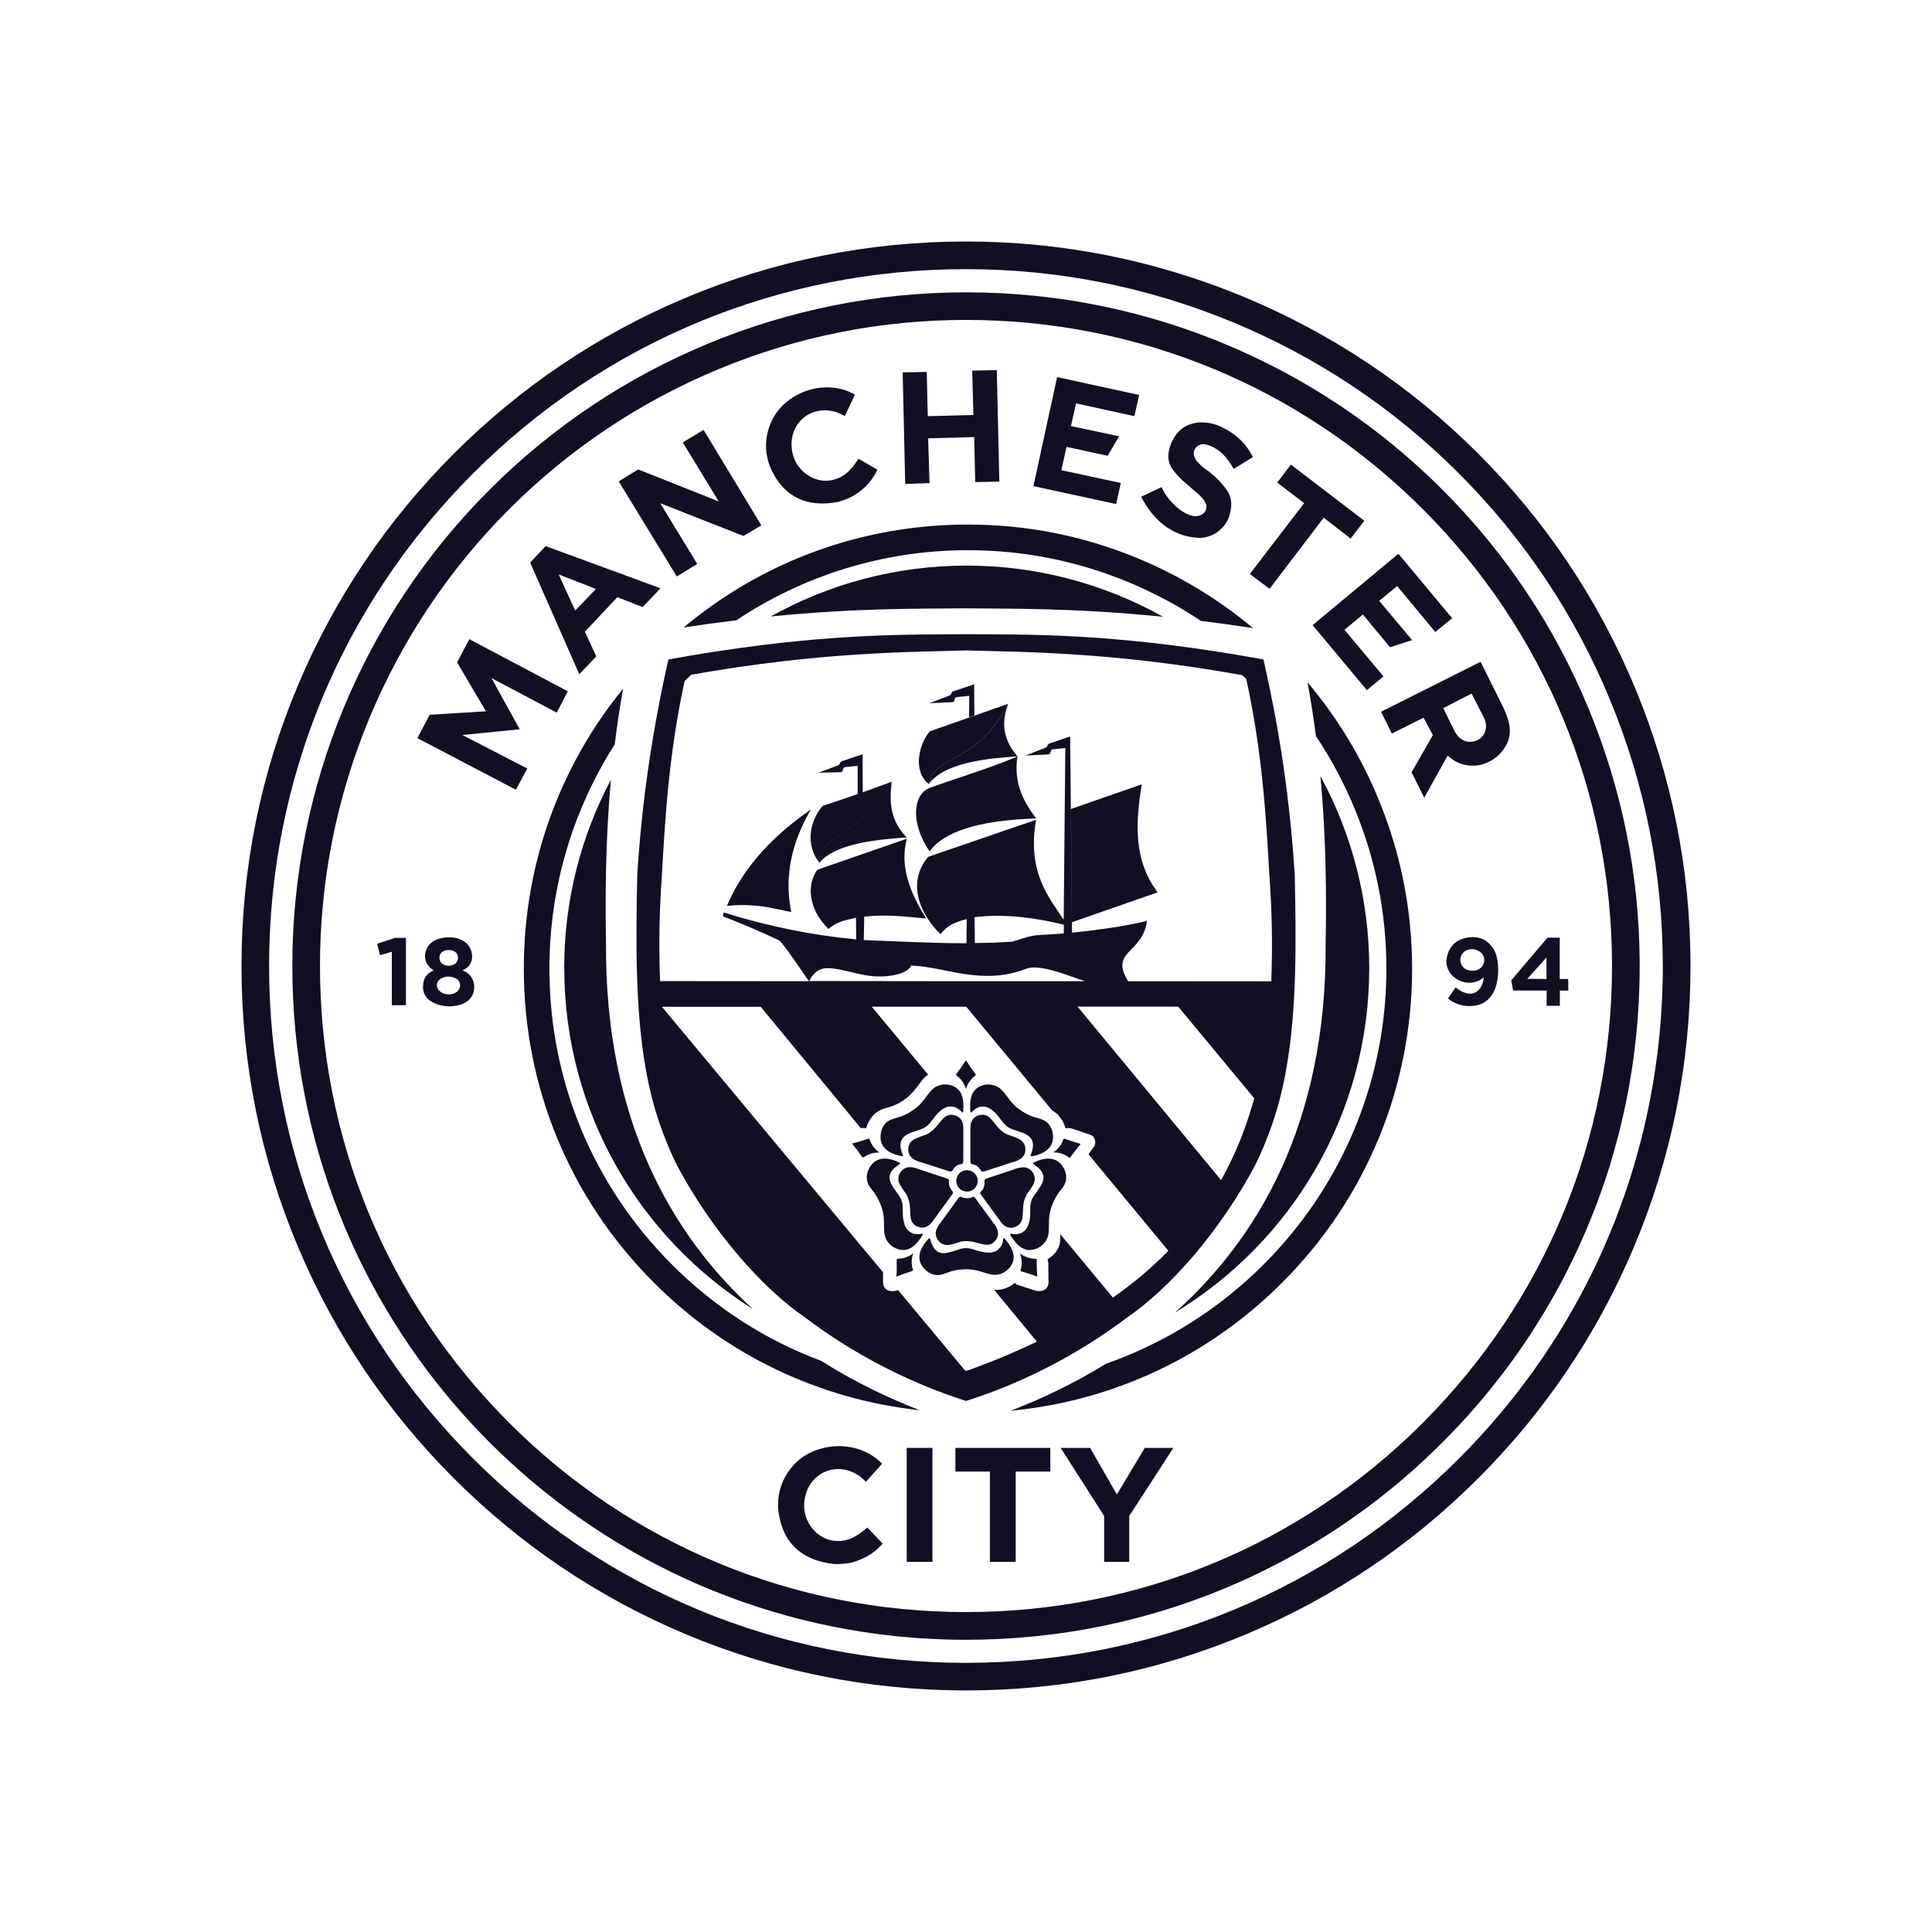 <svg width="32" height="32" viewBox="0 0 32 32" fill="none" xmlns="http://www.w3.org/2000/svg">
<path d="M13.596 22.538C12.68 22.196 11.842 21.658 11.13 20.946C9.82 19.636 9.1 17.895 9.1 16.044C9.1 14.679 9.497 13.404 10.182 12.329C10.219 12.03 10.264 11.722 10.32 11.407C9.255 12.715 8.676 14.335 8.676 16.043C8.676 18.008 9.441 19.855 10.831 21.245C12.03 22.446 13.571 23.178 15.234 23.358C14.741 23.167 14.172 22.902 13.597 22.537L13.596 22.538Z" fill="#110F23"/>
<path d="M20.755 10.404C20.182 9.925 19.543 9.537 18.847 9.248C17.95 8.876 17.003 8.688 16.033 8.688C14.292 8.688 12.643 9.289 11.324 10.392C11.63 10.346 11.92 10.307 12.196 10.274C13.296 9.541 14.615 9.113 16.033 9.113C16.948 9.113 17.84 9.29 18.685 9.64C19.11 9.816 19.513 10.031 19.89 10.284C20.165 10.318 20.452 10.357 20.755 10.403V10.404Z" fill="#110F23"/>
<path d="M21.657 11.303C21.713 11.606 21.758 11.903 21.796 12.192C22.047 12.567 22.261 12.968 22.436 13.391C22.786 14.237 22.963 15.129 22.963 16.044C22.963 19.065 21.021 21.64 18.32 22.587C17.762 22.932 17.214 23.184 16.737 23.367C18.436 23.207 20.012 22.468 21.234 21.247C22.624 19.857 23.389 18.01 23.389 16.044C23.389 15.073 23.201 14.126 22.829 13.229C22.538 12.525 22.145 11.88 21.658 11.303H21.657Z" fill="#110F23"/>
<path d="M19.461 21.74C21.39 20.572 22.679 18.454 22.679 16.034C22.679 14.913 22.396 13.82 21.87 12.853C21.971 13.933 21.969 14.887 21.957 15.633C21.974 18.622 20.819 20.526 19.461 21.74Z" fill="#110F23"/>
<path d="M12.764 10.211C14.239 10.065 15.267 10.084 15.998 10.076C16.735 10.085 17.772 10.065 19.265 10.216C18.28 9.665 17.161 9.368 16.013 9.368C14.833 9.368 13.725 9.675 12.765 10.211H12.764Z" fill="#110F23"/>
<path d="M9.346 16.034C9.346 18.415 10.594 20.504 12.471 21.683C11.14 20.467 10.022 18.575 10.037 15.633C10.026 14.901 10.023 13.969 10.119 12.914C9.625 13.845 9.345 14.906 9.345 16.034H9.346Z" fill="#110F23"/>
<path d="M13.77 25.513C13.526 25.466 13.307 25.213 13.319 24.914C13.342 24.427 13.818 24.177 14.221 24.437C14.269 24.468 14.323 24.529 14.344 24.543L14.61 24.244C14.395 24.017 14.043 23.905 13.697 23.971C13.407 24.026 13.182 24.171 13.028 24.421C12.9 24.631 12.857 24.882 12.908 25.121C12.995 25.573 13.297 25.854 13.828 25.906C13.9 25.907 13.973 25.902 14.046 25.892C14.268 25.852 14.471 25.738 14.62 25.568L14.365 25.301C14.2 25.446 14.021 25.561 13.768 25.513H13.77Z" fill="#110F23"/>
<path d="M15.444 23.982H15.018V25.869H15.444V23.982Z" fill="#110F23"/>
<path d="M15.824 24.374H16.396V25.87H16.823V24.374H17.397V23.982H15.824V24.374Z" fill="#110F23"/>
<path d="M18.499 24.753L18.056 23.982H17.568L18.288 25.109V25.87H18.704V25.109L19.434 23.982H18.961L18.499 24.753Z" fill="#110F23"/>
<path d="M7.658 12.174L8.608 12.079L8.14 11.231L9.221 11.803L9.405 11.45L7.774 10.587L7.571 10.971L8.049 11.781L7.117 11.839L6.913 12.226L8.544 13.08L8.734 12.729L7.658 12.174Z" fill="#110F23"/>
<path d="M9.877 10.872L9.687 10.463L10.226 9.891L10.643 10.055L10.94 9.744L9.037 9.045L8.781 9.319L9.595 11.167L9.877 10.872ZM9.255 9.515L9.871 9.755L9.527 10.112L9.254 9.515H9.255Z" fill="#110F23"/>
<path d="M11.549 9.34L10.935 8.335L12.314 8.877L12.61 8.701L11.653 7.12L11.309 7.328L11.905 8.306L10.57 7.775L10.248 7.973L11.21 9.548L11.549 9.34Z" fill="#110F23"/>
<path d="M13.88 8.313C13.949 8.294 14.016 8.27 14.082 8.24C14.28 8.142 14.439 7.979 14.533 7.78L14.22 7.598C14.104 7.78 13.967 7.937 13.717 7.961C13.474 7.984 13.2 7.805 13.13 7.52C13.019 7.056 13.397 6.691 13.847 6.824C13.901 6.84 13.969 6.883 13.993 6.891L14.16 6.536C13.895 6.381 13.533 6.373 13.226 6.529C12.969 6.661 12.797 6.859 12.721 7.136C12.658 7.368 12.687 7.616 12.8 7.828C13.007 8.229 13.368 8.411 13.88 8.314V8.313Z" fill="#110F23"/>
<path d="M20.701 9.507L21.028 9.753L21.925 8.574L22.371 8.921L22.597 8.625L21.381 7.695L21.155 7.993L21.601 8.333L20.701 9.507Z" fill="#110F23"/>
<path d="M15.396 8.002L15.373 7.26L16.135 7.239L16.153 7.985L16.552 7.977L16.51 6.13L16.103 6.139L16.122 6.873L15.367 6.893L15.35 6.16L14.951 6.168L14.993 8.016L15.396 8.002Z" fill="#110F23"/>
<path d="M18.564 8L17.579 7.788L17.665 7.402L18.346 7.549L18.536 7.226L17.738 7.057L17.823 6.681L18.789 6.893L18.868 6.542L17.509 6.246L17.117 8.052L18.487 8.349L18.564 8Z" fill="#110F23"/>
<path d="M19.873 8.91C20.077 8.903 20.258 8.78 20.343 8.596C20.405 8.427 20.42 8.273 20.33 8.132C20.236 7.996 20.12 7.878 19.985 7.783V7.785C19.746 7.61 19.744 7.502 19.806 7.415C19.868 7.345 19.944 7.347 20.023 7.376C20.145 7.421 20.252 7.501 20.328 7.607C20.37 7.661 20.403 7.715 20.436 7.766L20.752 7.571C20.704 7.48 20.575 7.22 20.193 7.055C20.014 6.977 19.583 6.904 19.398 7.343C19.323 7.533 19.351 7.655 19.4 7.74C19.506 7.909 19.672 8.028 19.822 8.161C19.884 8.213 19.948 8.275 19.975 8.349C19.994 8.403 19.978 8.463 19.936 8.501C19.716 8.688 19.318 8.284 19.241 8.067L18.901 8.228C19.082 8.577 19.388 8.895 19.873 8.909V8.91Z" fill="#110F23"/>
<path d="M21.741 10.354L22.64 11.431L22.915 11.203L22.268 10.431L22.574 10.179L23.023 10.72L23.389 10.602L22.843 9.952L23.142 9.707L23.773 10.468L24.052 10.24L23.162 9.172L21.741 10.354Z" fill="#110F23"/>
<path d="M23.053 12.15L23.579 11.887L23.733 12.175L23.38 12.792L23.59 13.214L23.977 12.515C24.33 12.839 24.822 12.656 24.974 12.284C25.021 12.17 25.018 12.034 24.968 11.89C24.943 11.812 24.91 11.735 24.872 11.662L24.523 10.961L22.874 11.789L23.054 12.151L23.053 12.15ZM24.375 11.488L24.565 11.862H24.567C24.671 12.046 24.587 12.218 24.452 12.267C24.33 12.312 24.178 12.29 24.082 12.09L23.905 11.729L24.374 11.488H24.375Z" fill="#110F23"/>
<path d="M6.247 15.631L6.294 15.822L6.49 15.764V16.649H6.724V15.534H6.543L6.247 15.631Z" fill="#110F23"/>
<path d="M7.66 16.07C7.767 16.035 7.833 15.927 7.818 15.815C7.799 15.618 7.627 15.523 7.433 15.525C7.383 15.525 7.334 15.531 7.286 15.544C7.243 15.555 7.202 15.574 7.165 15.598C7.131 15.621 7.103 15.652 7.081 15.688C6.996 15.842 7.046 15.985 7.181 16.071C7.047 16.145 7.012 16.201 7.006 16.355C7.01 16.58 7.248 16.662 7.432 16.668C7.492 16.668 7.552 16.661 7.61 16.646C7.742 16.611 7.854 16.51 7.854 16.355C7.86 16.228 7.78 16.111 7.658 16.071L7.66 16.07ZM7.319 15.771C7.351 15.746 7.392 15.734 7.433 15.736C7.473 15.734 7.513 15.746 7.545 15.771C7.573 15.794 7.588 15.829 7.586 15.865C7.586 15.901 7.571 15.935 7.545 15.959C7.478 16.008 7.387 16.008 7.32 15.959C7.293 15.935 7.279 15.901 7.279 15.865C7.277 15.829 7.291 15.794 7.319 15.771ZM7.435 16.471C7.348 16.471 7.239 16.421 7.235 16.316C7.235 16.234 7.328 16.179 7.41 16.176C7.492 16.173 7.617 16.203 7.62 16.316H7.622C7.622 16.407 7.535 16.471 7.435 16.471Z" fill="#110F23"/>
<path d="M21.093 11.717C21.06 11.543 21.024 11.369 20.987 11.196C20.967 11.106 20.947 11.014 20.927 10.923C20.833 10.906 20.741 10.889 20.651 10.874C20.471 10.842 20.297 10.815 20.128 10.788C18.116 10.478 16.843 10.512 15.999 10.504C15.161 10.513 13.895 10.481 11.903 10.784C11.752 10.807 11.597 10.832 11.437 10.859C11.318 10.879 11.196 10.9 11.071 10.923C11.042 11.046 11.016 11.169 10.99 11.292C10.957 11.447 10.925 11.604 10.897 11.76C10.727 12.661 10.612 13.571 10.555 14.488C10.532 15.587 10.52 16.701 10.692 17.684C10.786 18.244 10.96 18.787 11.21 19.297C11.785 20.374 12.608 21.328 13.354 21.836C13.678 22.08 14.018 22.3 14.372 22.497C14.664 22.661 14.966 22.807 15.275 22.937C15.513 23.036 15.754 23.126 16 23.204C16.24 23.129 16.477 23.041 16.709 22.945C17.018 22.817 17.319 22.671 17.611 22.509C17.971 22.309 18.317 22.086 18.646 21.838C19.393 21.331 20.215 20.377 20.79 19.299C21.04 18.789 21.214 18.246 21.308 17.686C21.481 16.703 21.468 15.59 21.445 14.49C21.387 13.56 21.27 12.634 21.095 11.718L21.093 11.717ZM19.348 20.721C19.28 20.791 19.209 20.86 19.137 20.926C19.135 20.928 19.133 20.929 19.132 20.931C19.098 20.963 19.064 20.993 19.029 21.024C19.023 21.028 19.018 21.034 19.013 21.038C18.979 21.067 18.947 21.096 18.912 21.125C18.904 21.132 18.897 21.137 18.891 21.143C18.834 21.191 18.776 21.238 18.717 21.283C18.702 21.295 18.687 21.307 18.671 21.318C18.64 21.343 18.608 21.366 18.576 21.389C18.567 21.396 18.556 21.404 18.546 21.411C18.509 21.438 18.471 21.465 18.433 21.492L17.561 20.441C17.561 20.467 17.56 20.494 17.561 20.521C17.561 20.651 17.495 20.771 17.351 20.856C17.357 20.873 17.361 20.891 17.363 20.909L17.366 21.214C17.37 21.251 17.363 21.289 17.345 21.321C17.32 21.357 17.281 21.38 17.238 21.383C17.21 21.386 17.18 21.385 17.152 21.378L16.845 21.278C16.83 21.272 16.818 21.261 16.81 21.248C16.688 21.346 16.574 21.37 16.466 21.364L17.174 22.222C16.983 22.313 16.79 22.399 16.595 22.48C16.59 22.483 16.583 22.485 16.578 22.488C16.508 22.516 16.438 22.545 16.366 22.572C16.305 22.596 16.243 22.62 16.181 22.643C16.165 22.649 16.148 22.655 16.131 22.662C16.095 22.674 16.059 22.688 16.023 22.701C16.019 22.701 16.014 22.701 16.009 22.701C16.005 22.701 16 22.701 15.996 22.701C15.993 22.701 15.988 22.701 15.985 22.701L14.875 21.368L14.84 21.379C14.812 21.386 14.783 21.387 14.754 21.384C14.71 21.38 14.671 21.358 14.647 21.322C14.629 21.29 14.623 21.252 14.626 21.215V21.073L10.966 16.679V16.676H12.6L14.259 18.687C14.287 18.682 14.317 18.682 14.344 18.688C14.411 18.486 14.524 18.392 14.671 18.353C14.789 18.325 14.9 18.274 14.997 18.202C15.079 18.139 15.153 18.058 15.26 17.908C15.291 17.862 15.33 17.828 15.373 17.8L14.439 16.674H16.004L17.428 18.393C17.514 18.439 17.584 18.517 17.634 18.642C17.64 18.657 17.645 18.672 17.65 18.689C17.657 18.688 17.663 18.687 17.669 18.686C17.703 18.682 17.737 18.685 17.768 18.697L18.051 18.793C18.073 18.8 18.094 18.812 18.111 18.829C18.126 18.849 18.136 18.874 18.139 18.899C18.143 18.926 18.139 18.955 18.128 18.98L18.029 19.119L19.352 20.717L19.348 20.721ZM16.761 15.597C16.561 15.611 16.355 15.618 16.147 15.62L16.141 15.192C16.643 15.127 17.186 15.208 17.621 15.316L17.619 15.46C17.493 15.471 17.366 15.479 17.239 15.485C17.07 15.493 16.983 15.53 16.762 15.598L16.761 15.597ZM16.993 16.046C17.056 16.025 17.121 16.019 17.186 16.027C17.423 16.046 17.701 16.161 17.97 16.252H15.998L13.403 16.249C13.494 16.072 13.603 16.033 13.717 16.036C14.032 16.046 14.317 16.213 14.717 16.165C14.95 16.14 15.069 16.06 15.09 15.993C15.376 16 15.674 16.09 15.998 16.136C16.304 16.18 16.632 16.187 16.993 16.047V16.046ZM20.756 18.254C20.751 18.27 20.747 18.288 20.741 18.305C20.71 18.413 20.676 18.519 20.639 18.624C20.636 18.633 20.633 18.643 20.628 18.652C20.618 18.683 20.607 18.712 20.596 18.743C20.579 18.789 20.561 18.835 20.543 18.88C20.541 18.885 20.539 18.891 20.537 18.896C20.447 19.116 20.345 19.331 20.23 19.539C20.229 19.542 20.227 19.544 20.226 19.548L17.847 16.672H19.514L20.774 18.191C20.769 18.211 20.762 18.233 20.757 18.253L20.756 18.254ZM21.059 16.254L18.296 16.252H18.685C18.372 15.739 18.927 15.802 18.998 15.252C18.741 15.319 18.272 15.398 17.755 15.447V15.275L19.174 14.78C18.775 14.251 18.807 13.636 18.909 13.005C18.91 13.001 18.911 12.995 18.912 12.991L17.738 13.399L17.754 15.075L17.753 15.077L17.725 12.198L17.401 12.308C17.387 12.311 17.377 12.315 17.371 12.321C17.343 12.338 17.356 12.361 17.325 12.381C17.322 12.382 17.319 12.384 17.316 12.385L17.313 12.387L16.983 12.514L17.361 12.496C17.376 12.496 17.384 12.49 17.39 12.483C17.403 12.467 17.401 12.439 17.414 12.422C17.418 12.417 17.426 12.412 17.435 12.411L17.645 12.39L17.618 15.235C17.394 14.885 17.008 14.466 17.159 13.592C17.16 13.587 17.162 13.583 17.163 13.578H17.161L15.371 14.193C14.99 14.656 15.282 15.189 15.579 15.473V15.475H15.58C15.672 15.34 15.821 15.27 15.996 15.228C16.001 15.227 16.006 15.225 16.013 15.224L16.007 15.623C16.007 15.623 16 15.623 15.996 15.623C15.438 15.623 14.863 15.591 14.317 15.571C14.314 15.571 14.311 15.571 14.307 15.571L14.314 15.183C14.683 15.139 15.007 15.185 15.34 15.213C15.072 14.785 14.902 14.351 15.017 13.906C15.019 13.9 15.02 13.895 15.022 13.89V13.891L13.539 14.405C13.364 14.637 13.376 15.047 13.723 15.388C13.721 15.374 13.72 15.359 13.72 15.345C13.72 15.359 13.72 15.373 13.723 15.387C13.879 15.25 14.028 15.238 14.178 15.202L14.181 15.56C13.436 15.488 12.701 15.338 11.987 15.113L11.972 15.176C12.271 15.292 12.582 15.422 12.918 15.582C13.141 15.86 13.239 16.029 13.399 16.252L10.933 16.25C10.91 15.671 10.92 15.091 10.962 14.513C11.015 13.587 11.073 12.51 11.339 11.281C11.375 11.246 11.411 11.211 11.447 11.176C13.597 10.795 15.061 10.802 15.995 10.773C16.933 10.8 18.409 10.794 20.577 11.183C20.599 11.204 20.621 11.225 20.642 11.246C20.914 12.489 20.972 13.578 21.026 14.513C21.068 15.094 21.079 15.676 21.056 16.258L21.059 16.254Z" fill="#110F23"/>
<path d="M15.845 11.546L15.998 11.531L16.054 11.525L16.051 11.882L16.138 11.85L16.135 11.334L15.998 11.38L15.807 11.444C15.737 11.464 15.778 11.495 15.723 11.521L15.394 11.648L15.772 11.63C15.828 11.63 15.793 11.554 15.845 11.546V11.546Z" fill="#110F23"/>
<path d="M15.383 12.985C15.433 12.704 15.69 12.642 15.998 12.445C16.224 12.301 16.478 12.084 16.699 11.657L15.403 12.112C15.225 12.311 15.107 12.767 15.383 12.986V12.985Z" fill="#110F23"/>
<path d="M16.852 12.537C16.852 12.537 16.854 12.531 16.854 12.528H16.853C16.673 12.309 16.549 12.059 16.699 11.656C16.478 12.083 16.224 12.3 15.998 12.444C15.689 12.641 15.433 12.703 15.383 12.984C15.51 12.812 15.747 12.708 15.998 12.643C16.334 12.557 16.697 12.541 16.853 12.527C16.64 12.624 16.324 12.733 15.998 12.844C15.789 12.914 15.578 12.985 15.387 13.053C15.113 13.18 15.086 13.646 15.396 14.101H15.397C15.397 14.101 15.397 14.1 15.397 14.098C15.514 13.943 15.706 13.815 15.997 13.722C16.284 13.63 16.665 13.572 17.164 13.556C16.944 13.273 16.789 12.959 16.851 12.535L16.852 12.537Z" fill="#110F23"/>
<path d="M14.77 12.948C14.429 13.691 13.577 13.861 13.571 14.253C13.575 13.861 14.429 13.691 14.77 12.947C14.588 13.016 14.414 13.078 14.249 13.137L14.29 13.122L14.287 12.492L13.96 12.603C13.891 12.623 13.932 12.655 13.875 12.68L13.554 12.799L13.924 12.79C13.979 12.79 13.945 12.714 13.996 12.706L14.206 12.684V13.152C14.002 13.223 13.81 13.289 13.629 13.347C13.477 13.503 13.289 13.928 13.572 14.29V14.292C13.821 13.978 14.5 13.905 15.019 13.87C14.682 13.537 14.754 13.135 14.769 12.948H14.77Z" fill="#110F23"/>
<path d="M13.429 13.406L13.431 13.405L13.43 13.406C13.06 13.671 12.392 14.171 12.04 15.005C12.306 14.976 12.576 14.991 12.837 15.051L13.106 15.106C12.947 14.335 13.243 13.739 13.43 13.406H13.429Z" fill="#110F23"/>
<path d="M13.104 15.107H13.105L13.104 15.106V15.107Z" fill="#110F23"/>
<path d="M14.88 19.138C14.969 19.155 14.966 19.169 14.934 19.078C14.837 18.768 15.131 18.765 15.294 18.687C15.415 18.629 15.437 18.533 15.544 18.428C15.56 18.411 15.578 18.396 15.597 18.382C15.681 18.32 15.758 18.317 15.822 18.341C15.858 18.355 15.889 18.377 15.915 18.402C15.929 18.419 15.955 18.445 15.955 18.396C15.966 18.212 15.94 18.058 15.792 17.991C15.709 17.953 15.614 17.952 15.53 17.987C15.528 17.987 15.524 17.989 15.522 17.99C15.367 18.061 15.337 18.24 15.133 18.38C14.963 18.499 14.868 18.506 14.784 18.534C14.65 18.578 14.579 18.698 14.584 18.853C14.595 19.016 14.728 19.1 14.881 19.138H14.88Z" fill="#110F23"/>
<path d="M15.805 18.471C15.761 18.458 15.712 18.463 15.672 18.486C15.616 18.518 15.575 18.582 15.522 18.643C15.475 18.705 15.414 18.756 15.344 18.791C15.281 18.811 15.219 18.835 15.159 18.861C15.086 18.893 15.04 18.965 15.043 19.045C15.043 19.098 15.069 19.149 15.11 19.185C15.155 19.218 15.207 19.241 15.262 19.252L15.718 19.4C15.753 19.409 15.767 19.403 15.783 19.376C15.809 19.322 15.863 19.285 15.923 19.282C15.946 19.282 15.954 19.259 15.953 19.242H15.955V18.707C15.963 18.59 15.916 18.497 15.807 18.472L15.805 18.471Z" fill="#110F23"/>
<path d="M16.071 18.397C16.071 18.446 16.096 18.42 16.111 18.403C16.18 18.334 16.295 18.285 16.428 18.383C16.447 18.397 16.464 18.413 16.48 18.429C16.587 18.533 16.61 18.63 16.73 18.688C16.893 18.766 17.188 18.769 17.09 19.079C17.058 19.17 17.056 19.157 17.144 19.14C17.297 19.102 17.43 19.016 17.442 18.854C17.446 18.699 17.376 18.579 17.241 18.535C17.156 18.507 17.062 18.5 16.892 18.381C16.689 18.241 16.659 18.062 16.503 17.991C16.417 17.953 16.319 17.953 16.233 17.993C16.085 18.061 16.058 18.215 16.071 18.398V18.397Z" fill="#110F23"/>
<path d="M16.092 19.281C16.157 19.296 16.183 19.292 16.256 19.397C16.262 19.401 16.267 19.403 16.274 19.404C16.286 19.405 16.298 19.404 16.309 19.4L16.766 19.251C16.82 19.24 16.872 19.216 16.918 19.184C16.959 19.149 16.983 19.098 16.984 19.044C16.987 18.964 16.942 18.892 16.869 18.86C16.809 18.834 16.747 18.81 16.683 18.79C16.613 18.756 16.552 18.705 16.504 18.642C16.452 18.579 16.411 18.517 16.354 18.485C16.314 18.462 16.266 18.457 16.221 18.47C16.132 18.491 16.084 18.557 16.075 18.645C16.073 18.664 16.072 18.684 16.073 18.705V19.239H16.075C16.072 19.254 16.078 19.27 16.091 19.279L16.092 19.281Z" fill="#110F23"/>
<path d="M17.172 19.233C17.089 19.272 17.083 19.26 17.163 19.314C17.425 19.508 17.19 19.684 17.103 19.843C17.098 19.853 17.094 19.863 17.089 19.872C17.046 19.977 17.077 20.064 17.055 20.2C17.051 20.224 17.046 20.246 17.039 20.268C16.99 20.425 16.869 20.453 16.77 20.439C16.748 20.432 16.714 20.427 16.741 20.467C16.839 20.623 16.953 20.732 17.111 20.698C17.204 20.679 17.283 20.621 17.331 20.54C17.385 20.444 17.37 20.342 17.375 20.218C17.377 20.151 17.386 20.078 17.414 19.996C17.482 19.799 17.553 19.737 17.606 19.664C17.687 19.548 17.675 19.41 17.579 19.288C17.473 19.163 17.315 19.173 17.169 19.233H17.172Z" fill="#110F23"/>
<path d="M16.819 20.319C16.863 20.303 16.898 20.27 16.918 20.228C16.944 20.168 16.94 20.093 16.946 20.013C16.947 19.935 16.966 19.858 17.003 19.788C17.005 19.784 17.008 19.78 17.011 19.776C17.043 19.727 17.086 19.676 17.113 19.623C17.153 19.556 17.146 19.47 17.097 19.408C17.064 19.365 17.015 19.338 16.96 19.334C16.904 19.334 16.848 19.346 16.797 19.368L16.699 19.401L16.343 19.519C16.314 19.528 16.303 19.541 16.305 19.57C16.314 19.635 16.29 19.702 16.238 19.745C16.233 19.76 16.237 19.776 16.249 19.787H16.248L16.562 20.218C16.624 20.317 16.716 20.363 16.82 20.321L16.819 20.319Z" fill="#110F23"/>
<path d="M15.246 20.439C15.148 20.453 15.027 20.425 14.977 20.268C14.971 20.246 14.966 20.223 14.962 20.2C14.937 20.052 14.977 19.961 14.914 19.843C14.834 19.694 14.623 19.531 14.808 19.352C14.821 19.34 14.836 19.327 14.854 19.314C14.934 19.26 14.928 19.272 14.846 19.233C14.79 19.21 14.732 19.194 14.677 19.191C14.587 19.186 14.502 19.211 14.437 19.288C14.342 19.41 14.329 19.548 14.41 19.664C14.461 19.737 14.533 19.799 14.602 19.996C14.682 20.229 14.602 20.391 14.685 20.54C14.732 20.621 14.812 20.679 14.904 20.698C15.063 20.731 15.177 20.623 15.274 20.467C15.302 20.427 15.267 20.432 15.246 20.439Z" fill="#110F23"/>
<path d="M14.921 19.407C14.91 19.422 14.9 19.438 14.894 19.455C14.873 19.509 14.876 19.571 14.906 19.622C14.94 19.679 14.976 19.734 15.016 19.787C15.052 19.857 15.071 19.934 15.073 20.012C15.078 20.092 15.074 20.168 15.1 20.227C15.12 20.269 15.155 20.302 15.198 20.317C15.302 20.36 15.395 20.314 15.457 20.215L15.488 20.173L15.771 19.784C15.785 19.77 15.788 19.749 15.777 19.733C15.736 19.679 15.704 19.629 15.718 19.552C15.714 19.534 15.698 19.523 15.676 19.517L15.222 19.366C15.17 19.344 15.115 19.331 15.059 19.331C15.005 19.336 14.955 19.363 14.922 19.406L14.921 19.407Z" fill="#110F23"/>
<path d="M16.614 20.543C16.601 20.666 16.492 20.757 16.369 20.747C16.346 20.747 16.323 20.744 16.299 20.74C16.172 20.722 16.099 20.672 15.998 20.673C15.981 20.673 15.963 20.675 15.944 20.678C15.932 20.68 15.921 20.683 15.909 20.686C15.736 20.732 15.52 20.864 15.422 20.576C15.395 20.483 15.405 20.492 15.343 20.559C15.242 20.68 15.184 20.827 15.27 20.965C15.359 21.094 15.485 21.147 15.619 21.105C15.705 21.078 15.785 21.028 15.994 21.023H15.997C16.078 21.022 16.147 21.035 16.209 21.05C16.332 21.083 16.427 21.132 16.538 21.109C16.63 21.089 16.709 21.03 16.755 20.949C16.835 20.808 16.767 20.666 16.648 20.525C16.618 20.487 16.613 20.521 16.613 20.544L16.614 20.543Z" fill="#110F23"/>
<path d="M15.732 20.618C15.766 20.611 15.799 20.601 15.832 20.592C15.863 20.583 15.892 20.574 15.923 20.563C15.948 20.559 15.974 20.557 15.999 20.557C16.052 20.557 16.104 20.562 16.155 20.578C16.233 20.597 16.304 20.623 16.369 20.617C16.416 20.611 16.457 20.587 16.485 20.55C16.557 20.465 16.541 20.363 16.466 20.273L16.152 19.843C16.143 19.83 16.127 19.814 16.109 19.826C16.074 19.843 16.036 19.849 15.999 19.846C15.972 19.844 15.944 19.837 15.919 19.823C15.898 19.822 15.879 19.832 15.869 19.851L15.588 20.239C15.58 20.248 15.573 20.257 15.566 20.267C15.539 20.303 15.518 20.342 15.504 20.384C15.492 20.437 15.502 20.492 15.534 20.537C15.577 20.602 15.656 20.634 15.733 20.617L15.732 20.618Z" fill="#110F23"/>
<path d="M15.998 19.383C15.908 19.393 15.839 19.467 15.839 19.559C15.839 19.651 15.908 19.726 15.998 19.735C16.004 19.735 16.009 19.737 16.016 19.737C16.114 19.737 16.194 19.658 16.194 19.56C16.194 19.462 16.114 19.382 16.016 19.382C16.009 19.382 16.003 19.383 15.997 19.384L15.998 19.383Z" fill="#110F23"/>
<path d="M15.848 17.818C15.921 17.873 15.974 17.949 15.998 18.036C15.998 18.036 15.998 18.038 15.999 18.041C16.023 17.952 16.076 17.873 16.15 17.818C16.17 17.8 16.163 17.795 16.145 17.773C16.098 17.709 16.05 17.642 15.999 17.561L15.998 17.563C15.947 17.643 15.9 17.71 15.852 17.773C15.833 17.795 15.827 17.8 15.848 17.818Z" fill="#110F23"/>
<path d="M17.656 18.868C17.628 18.857 17.622 18.853 17.61 18.878C17.58 18.965 17.521 19.039 17.443 19.088C17.534 19.085 17.625 19.112 17.7 19.167C17.723 19.182 17.726 19.173 17.742 19.149C17.786 19.089 17.835 19.024 17.893 18.955C17.895 18.952 17.898 18.949 17.9 18.947C17.894 18.944 17.888 18.943 17.881 18.941C17.798 18.918 17.724 18.894 17.656 18.869V18.868Z" fill="#110F23"/>
<path d="M14.569 19.09C14.492 19.039 14.434 18.964 14.404 18.877C14.395 18.852 14.388 18.857 14.36 18.867C14.285 18.893 14.206 18.918 14.113 18.941C14.175 19.015 14.224 19.081 14.268 19.147C14.284 19.171 14.287 19.178 14.311 19.165C14.386 19.112 14.477 19.086 14.569 19.09Z" fill="#110F23"/>
<path d="M17.147 20.849C17.056 20.848 16.966 20.817 16.893 20.76C16.927 20.846 16.932 20.941 16.906 21.029C16.9 21.058 16.908 21.058 16.936 21.064C17.012 21.086 17.091 21.11 17.181 21.145C17.173 21.049 17.171 20.967 17.171 20.888C17.172 20.858 17.175 20.851 17.147 20.849Z" fill="#110F23"/>
<path d="M14.875 20.849C14.847 20.851 14.852 20.86 14.852 20.888C14.854 20.967 14.854 21.049 14.847 21.145C14.936 21.109 15.015 21.083 15.09 21.059C15.118 21.05 15.127 21.05 15.119 21.024C15.092 20.936 15.094 20.843 15.127 20.756C15.055 20.814 14.966 20.847 14.874 20.848L14.875 20.849Z" fill="#110F23"/>
<path d="M27.087 11.407C26.48 9.944 25.605 8.634 24.485 7.515C23.365 6.395 22.055 5.52 20.592 4.913C19.128 4.307 17.584 4 16 4C14.38 4 12.809 4.317 11.329 4.944C9.9 5.548 8.617 6.414 7.515 7.516C6.413 8.618 5.548 9.901 4.944 11.33C4.317 12.809 4 14.38 4 16C4 17.62 4.317 19.191 4.944 20.671C5.548 22.1 6.414 23.383 7.516 24.485C8.618 25.587 9.901 26.452 11.33 27.056C12.81 27.681 14.381 27.999 16.001 27.999C17.621 27.999 19.192 27.681 20.672 27.055C22.101 26.451 23.384 25.585 24.486 24.483C25.588 23.381 26.453 22.098 27.057 20.669C27.68 19.196 27.997 17.633 28 16.021V15.975C27.997 14.399 27.69 12.863 27.087 11.406V11.407ZM27.54 16.191C27.54 16.211 27.539 16.231 27.538 16.25C27.538 16.29 27.536 16.33 27.535 16.37C27.533 16.429 27.531 16.487 27.529 16.545C27.526 16.581 27.525 16.617 27.523 16.652C27.52 16.716 27.516 16.779 27.511 16.844C27.509 16.872 27.506 16.902 27.504 16.93C27.499 17.003 27.492 17.075 27.485 17.147C27.483 17.166 27.481 17.186 27.479 17.205C27.471 17.29 27.461 17.373 27.451 17.457C27.451 17.464 27.448 17.471 27.448 17.477C27.128 20.001 25.99 22.334 24.162 24.161C21.983 26.341 19.084 27.542 16.001 27.542C12.918 27.542 10.02 26.342 7.84 24.162C5.658 21.983 4.457 19.084 4.457 16.001C4.457 12.918 5.657 10.02 7.837 7.84C10.017 5.659 12.915 4.458 15.999 4.458C17.523 4.458 19.009 4.753 20.417 5.336C21.824 5.919 23.085 6.761 24.161 7.839C25.238 8.915 26.081 10.176 26.663 11.582C27.246 12.989 27.541 14.476 27.541 15.999V16.19H27.539L27.54 16.191Z" fill="#110F23"/>
<path d="M23.89 8.11C22.848 7.068 21.63 6.254 20.27 5.69C19.422 5.339 18.546 5.097 17.648 4.963C17.629 4.96 17.609 4.958 17.59 4.954C17.522 4.945 17.454 4.935 17.386 4.927C17.346 4.922 17.305 4.917 17.263 4.913C17.215 4.908 17.167 4.902 17.119 4.897C17.056 4.891 16.992 4.886 16.929 4.881C16.902 4.878 16.874 4.875 16.848 4.873C16.757 4.867 16.666 4.861 16.575 4.856H16.573C16.383 4.847 16.191 4.842 15.999 4.842C13.04 4.842 10.201 6.017 8.109 8.111C6.016 10.203 4.84 13.042 4.842 16.002C4.842 21.766 9.213 26.509 14.82 27.098C14.836 27.1 14.853 27.103 14.868 27.104C14.928 27.11 14.988 27.114 15.048 27.119C15.085 27.123 15.12 27.126 15.157 27.129C15.191 27.131 15.225 27.133 15.259 27.135C15.504 27.151 15.751 27.161 16 27.16C16.355 27.16 16.708 27.143 17.057 27.11C17.077 27.108 17.097 27.107 17.117 27.105C17.175 27.099 17.232 27.092 17.29 27.086C17.327 27.081 17.365 27.077 17.401 27.073C17.444 27.068 17.486 27.061 17.528 27.056C17.581 27.049 17.634 27.042 17.686 27.034C17.714 27.03 17.741 27.026 17.768 27.021C17.836 27.011 17.904 27 17.97 26.988C17.984 26.985 17.996 26.982 18.009 26.98C19.644 26.683 21.155 26.03 22.458 25.104C22.469 25.097 22.479 25.088 22.49 25.081C22.548 25.04 22.605 24.998 22.662 24.955C22.706 24.922 22.751 24.888 22.796 24.854C22.818 24.837 22.841 24.819 22.863 24.802C23.222 24.522 23.564 24.218 23.891 23.891C24.283 23.5 24.641 23.085 24.965 22.649C24.988 22.619 25.01 22.587 25.034 22.556C25.061 22.518 25.088 22.481 25.116 22.443C25.157 22.385 25.197 22.327 25.236 22.269C25.244 22.258 25.253 22.246 25.26 22.234C25.858 21.348 26.332 20.37 26.657 19.328C26.657 19.324 26.66 19.32 26.661 19.316C26.683 19.244 26.704 19.171 26.725 19.098C26.73 19.078 26.737 19.058 26.742 19.038C26.758 18.982 26.773 18.925 26.787 18.869C26.797 18.833 26.807 18.796 26.817 18.759C26.826 18.721 26.836 18.682 26.845 18.643C26.859 18.587 26.872 18.532 26.884 18.476C26.889 18.457 26.893 18.438 26.897 18.419C27.07 17.634 27.158 16.824 27.158 16V15.908C27.147 14.468 26.861 13.063 26.309 11.73C25.746 10.37 24.932 9.152 23.89 8.11ZM23.567 23.567C21.546 25.588 18.859 26.701 16 26.701C13.142 26.701 10.455 25.588 8.434 23.567C6.413 21.546 5.3 18.859 5.3 16C5.3 14.588 5.574 13.21 6.114 11.905C6.655 10.601 7.436 9.432 8.434 8.433C9.433 7.435 10.601 6.654 11.905 6.113C13.21 5.572 14.588 5.299 16 5.299C18.858 5.299 21.545 6.412 23.566 8.433C25.587 10.454 26.7 13.141 26.7 16C26.7 18.859 25.587 21.545 23.566 23.567H23.567Z" fill="#110F23"/>
<path d="M24.607 15.578C24.48 15.5 24.293 15.504 24.153 15.581C24.091 15.615 24.041 15.668 24.008 15.731C23.978 15.789 23.96 15.853 23.956 15.919C23.956 16.006 23.991 16.09 24.05 16.153C24.182 16.293 24.418 16.328 24.574 16.188C24.567 16.364 24.416 16.599 24.109 16.354L23.984 16.539C24.103 16.636 24.257 16.679 24.409 16.659C24.469 16.654 24.528 16.635 24.58 16.605C24.75 16.503 24.811 16.295 24.815 16.076C24.815 15.997 24.808 15.919 24.789 15.843C24.764 15.735 24.697 15.641 24.604 15.58L24.607 15.578ZM24.585 15.903V15.906C24.581 16.005 24.497 16.082 24.396 16.078C24.358 16.078 24.32 16.071 24.284 16.056C24.271 16.05 24.259 16.042 24.249 16.033C24.175 15.97 24.166 15.86 24.228 15.786C24.251 15.76 24.282 15.741 24.315 15.73C24.352 15.72 24.392 15.718 24.429 15.727C24.507 15.745 24.587 15.806 24.584 15.902L24.585 15.903Z" fill="#110F23"/>
<path d="M25.617 16.66H25.836V16.407H25.976L25.974 16.215H25.834V15.531H25.631L25.031 16.238L25.062 16.406H25.617V16.66ZM25.615 16.215L25.296 16.213L25.615 15.858V16.215Z" fill="#110F23"/>
</svg>
